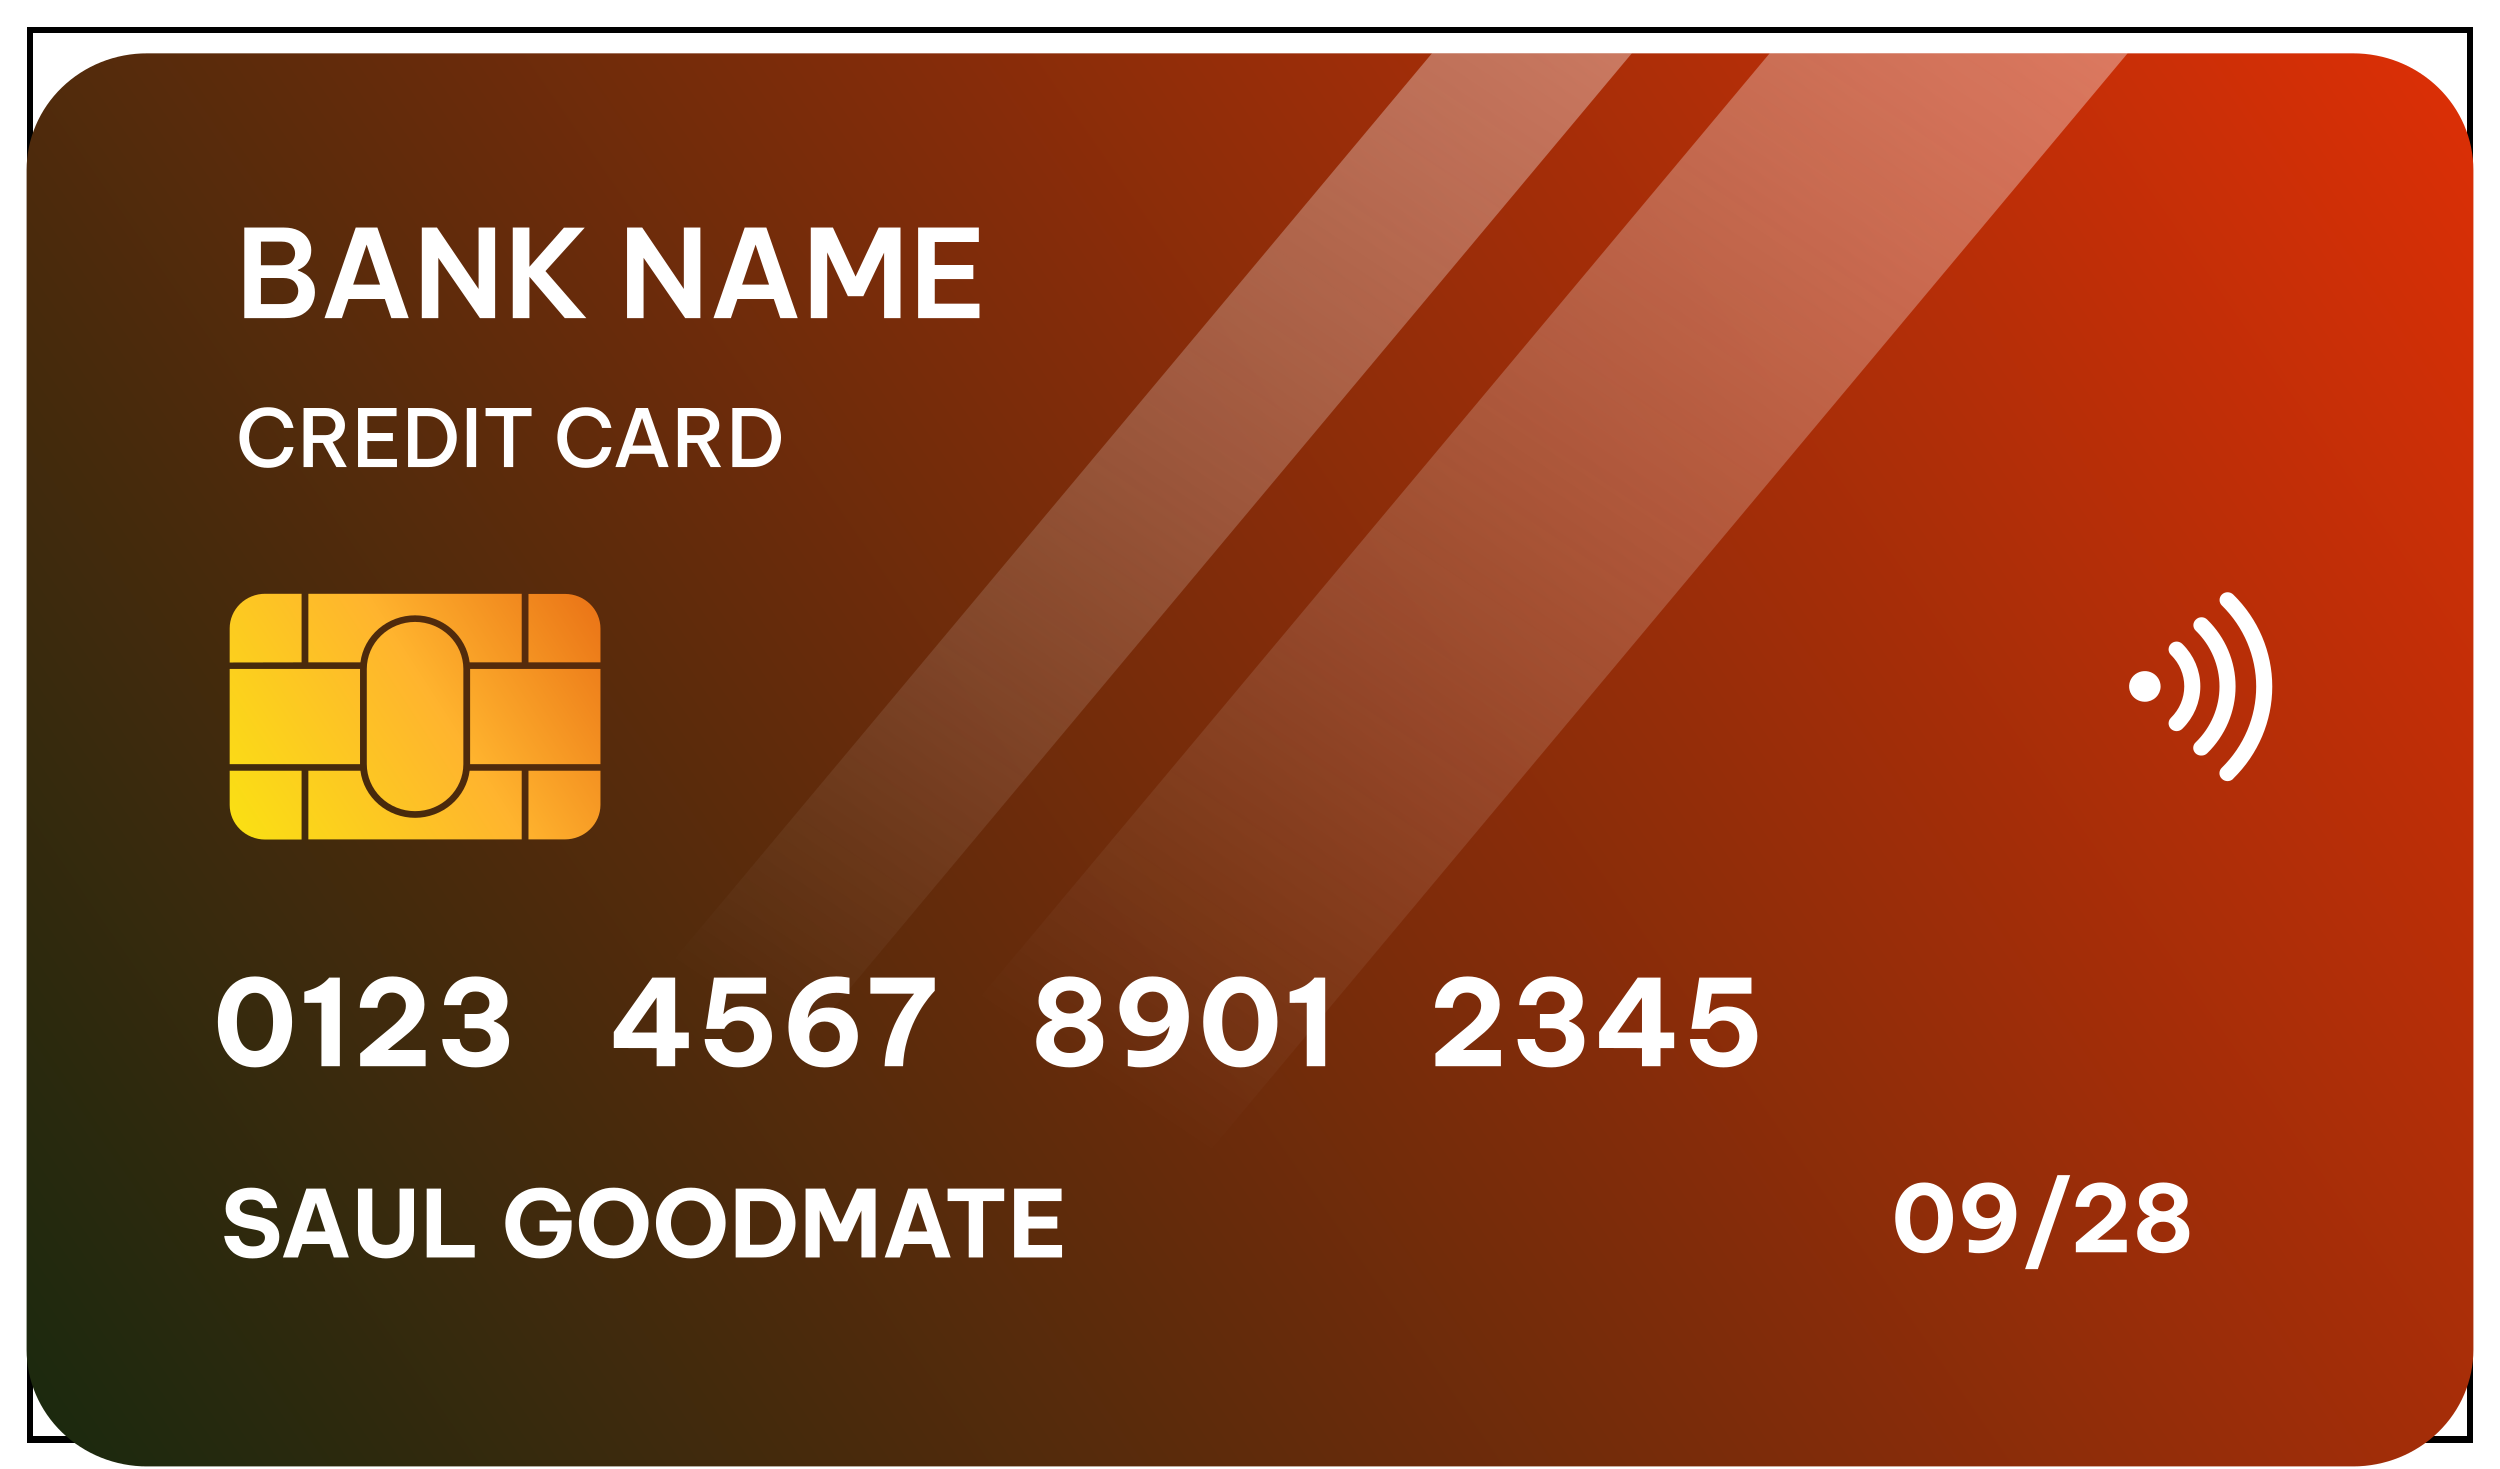 <svg width="376" height="221" viewBox="0 0 376 221" fill="none" xmlns="http://www.w3.org/2000/svg">
<g filter="url(#filter0_d_259_2203)">
<rect x="4" width="368" height="213" fill="white" shape-rendering="crispEdges"/>
<rect x="4.5" y="0.5" width="367" height="212" stroke="black" shape-rendering="crispEdges"/>
<g filter="url(#filter1_d_259_2203)">
<path d="M372 17.578V194.995C371.997 199.652 370.089 204.118 366.694 207.41C363.3 210.701 358.698 212.551 353.9 212.551H22.147C19.767 212.557 17.41 212.107 15.209 211.228C13.008 210.348 11.008 209.056 9.322 207.426C7.637 205.795 6.299 203.858 5.386 201.725C4.472 199.592 4.002 197.305 4 194.995V17.578C4 15.268 4.47 12.98 5.383 10.846C6.295 8.713 7.633 6.775 9.319 5.144C11.005 3.513 13.006 2.221 15.207 1.342C17.409 0.463 19.767 0.015 22.147 0.022H353.9C356.276 0.021 358.63 0.474 360.826 1.355C363.022 2.237 365.017 3.53 366.698 5.16C368.379 6.79 369.712 8.726 370.622 10.857C371.532 12.988 372 15.271 372 17.578Z" fill="url(#paint0_linear_259_2203)"/>
<g style="mix-blend-mode:soft-light" opacity="0.5">
<path d="M320.005 0L141.894 213H88.06L266.17 0H320.005Z" fill="url(#paint1_linear_259_2203)"/>
<path d="M245.441 0L67.319 213H37.269L215.379 0H245.441Z" fill="url(#paint2_linear_259_2203)"/>
</g>
<path d="M36.741 39.846V26.223H42.687C43.558 26.223 44.301 26.376 44.915 26.683C45.528 26.99 45.995 27.401 46.314 27.916C46.645 28.432 46.811 28.997 46.811 29.61C46.811 30.236 46.694 30.752 46.461 31.157C46.24 31.562 45.97 31.881 45.651 32.114C45.344 32.335 45.062 32.488 44.804 32.574V32.703C45.123 32.789 45.479 32.955 45.872 33.2C46.277 33.446 46.627 33.795 46.921 34.25C47.216 34.691 47.363 35.268 47.363 35.98C47.363 36.618 47.21 37.238 46.903 37.84C46.596 38.429 46.111 38.913 45.449 39.294C44.786 39.662 43.908 39.846 42.816 39.846H36.741ZM42.356 28.34H39.244V31.893H42.356C43.068 31.893 43.583 31.715 43.902 31.359C44.221 31.003 44.381 30.586 44.381 30.107C44.381 29.641 44.221 29.23 43.902 28.874C43.583 28.518 43.068 28.34 42.356 28.34ZM42.54 33.808H39.244V37.729H42.54C43.35 37.729 43.939 37.533 44.307 37.14C44.675 36.747 44.859 36.287 44.859 35.759C44.859 35.244 44.675 34.79 44.307 34.397C43.939 34.004 43.35 33.808 42.54 33.808ZM48.806 39.846L53.501 26.223H56.759L61.472 39.846H58.858L57.882 36.974H52.396L51.42 39.846H48.806ZM53.114 34.802H57.164L55.139 28.782L53.114 34.802ZM63.439 39.846V26.223H65.722L71.981 35.465V26.223H74.466V39.846H72.183L65.924 30.77V39.846H63.439ZM77.12 39.846V26.223H79.624V32.132L84.816 26.241H87.945L82.036 32.777L88.185 39.846H84.945L79.624 33.624V39.846H77.12ZM94.308 39.846V26.223H96.591L102.85 35.465V26.223H105.335V39.846H103.053L96.793 30.77V39.846H94.308ZM107.308 39.846L112.003 26.223H115.261L119.974 39.846H117.36L116.384 36.974H110.898L109.922 39.846H107.308ZM111.616 34.802H115.666L113.641 28.782L111.616 34.802ZM121.941 39.846V26.223H125.273L128.679 33.605L132.158 26.223H135.435V39.846H132.968V29.997L129.839 36.551H127.519L124.408 29.96V39.846H121.941ZM138.085 39.846V26.223H147.217V28.395H140.589V31.856H146.388V33.973H140.589V37.674H147.309V39.846H138.085Z" fill="white"/>
<path d="M38.349 152.534C37.461 152.534 36.669 152.354 35.973 151.994C35.289 151.634 34.707 151.142 34.227 150.518C33.747 149.882 33.381 149.15 33.129 148.322C32.889 147.494 32.769 146.618 32.769 145.694C32.769 144.758 32.889 143.876 33.129 143.048C33.381 142.22 33.747 141.494 34.227 140.87C34.707 140.234 35.289 139.742 35.973 139.394C36.669 139.034 37.461 138.854 38.349 138.854C39.237 138.854 40.023 139.034 40.707 139.394C41.403 139.742 41.991 140.234 42.471 140.87C42.951 141.494 43.311 142.22 43.551 143.048C43.803 143.876 43.929 144.758 43.929 145.694C43.929 146.618 43.803 147.494 43.551 148.322C43.311 149.15 42.951 149.882 42.471 150.518C41.991 151.142 41.403 151.634 40.707 151.994C40.023 152.354 39.237 152.534 38.349 152.534ZM38.349 150.068C39.141 150.068 39.789 149.702 40.293 148.97C40.809 148.238 41.067 147.146 41.067 145.694C41.067 144.242 40.809 143.15 40.293 142.418C39.789 141.686 39.141 141.32 38.349 141.32C37.557 141.32 36.903 141.686 36.387 142.418C35.883 143.15 35.631 144.242 35.631 145.694C35.631 147.146 35.883 148.238 36.387 148.97C36.903 149.702 37.557 150.068 38.349 150.068ZM51.114 139.034V152.354H48.342V142.814L45.768 142.832V141.158L46.182 141.032C46.938 140.816 47.55 140.57 48.018 140.294C48.486 140.018 48.936 139.652 49.368 139.196L49.494 139.034H51.114ZM54.168 152.354V150.446L56.472 148.484C57.432 147.68 58.254 146.996 58.938 146.432C59.622 145.868 60.144 145.34 60.504 144.848C60.864 144.356 61.044 143.828 61.044 143.264C61.044 142.832 60.942 142.472 60.738 142.184C60.534 141.884 60.27 141.662 59.946 141.518C59.634 141.362 59.304 141.284 58.956 141.284C58.536 141.284 58.182 141.362 57.894 141.518C57.618 141.674 57.396 141.878 57.228 142.13C57.072 142.37 56.958 142.622 56.886 142.886C56.814 143.15 56.778 143.378 56.778 143.57H54.114C54.114 143.066 54.21 142.544 54.402 142.004C54.594 141.452 54.888 140.942 55.284 140.474C55.68 139.994 56.19 139.604 56.814 139.304C57.438 139.004 58.182 138.854 59.046 138.854C59.922 138.854 60.72 139.028 61.44 139.376C62.16 139.712 62.736 140.198 63.168 140.834C63.612 141.47 63.834 142.22 63.834 143.084C63.834 143.9 63.63 144.644 63.222 145.316C62.826 145.976 62.268 146.624 61.548 147.26C60.828 147.884 60 148.562 59.064 149.294L58.308 149.924H64.014V152.354H54.168ZM71.575 152.534C70.711 152.534 69.979 152.426 69.379 152.21C68.791 151.994 68.311 151.712 67.939 151.364C67.567 151.016 67.273 150.65 67.057 150.266C66.853 149.87 66.709 149.498 66.625 149.15C66.553 148.79 66.517 148.496 66.517 148.268H69.145C69.145 148.52 69.217 148.802 69.361 149.114C69.505 149.414 69.745 149.678 70.081 149.906C70.429 150.134 70.915 150.248 71.539 150.248C72.187 150.248 72.721 150.08 73.141 149.744C73.573 149.408 73.789 148.958 73.789 148.394C73.789 147.89 73.603 147.476 73.231 147.152C72.871 146.816 72.355 146.648 71.683 146.648H69.883V144.506H71.701C72.277 144.506 72.739 144.35 73.087 144.038C73.435 143.714 73.609 143.318 73.609 142.85C73.609 142.358 73.411 141.95 73.015 141.626C72.619 141.29 72.127 141.122 71.539 141.122C70.987 141.122 70.549 141.242 70.225 141.482C69.913 141.722 69.685 142.004 69.541 142.328C69.409 142.652 69.343 142.934 69.343 143.174H66.769C66.769 142.958 66.805 142.67 66.877 142.31C66.961 141.95 67.105 141.572 67.309 141.176C67.513 140.78 67.795 140.408 68.155 140.06C68.515 139.7 68.971 139.412 69.523 139.196C70.087 138.968 70.771 138.854 71.575 138.854C72.379 138.854 73.141 139.004 73.861 139.304C74.593 139.592 75.187 140.018 75.643 140.582C76.099 141.134 76.327 141.806 76.327 142.598C76.327 143.138 76.219 143.606 76.003 144.002C75.787 144.386 75.523 144.704 75.211 144.956C74.899 145.208 74.587 145.388 74.275 145.496V145.604C74.875 145.82 75.403 146.168 75.859 146.648C76.327 147.116 76.561 147.752 76.561 148.556C76.561 149.396 76.327 150.116 75.859 150.716C75.403 151.304 74.797 151.754 74.041 152.066C73.285 152.378 72.463 152.534 71.575 152.534ZM98.757 152.354V149.636L92.313 149.618V147.206L98.109 139.034H101.547V147.296H103.599V149.636H101.547V152.354H98.757ZM95.049 147.296H98.757V142.022L95.049 147.296ZM111.01 152.534C110.11 152.534 109.342 152.39 108.706 152.102C108.07 151.814 107.548 151.448 107.14 151.004C106.744 150.56 106.45 150.098 106.258 149.618C106.078 149.126 105.988 148.676 105.988 148.268H108.562C108.562 148.268 108.58 148.37 108.616 148.574C108.664 148.778 108.766 149.012 108.922 149.276C109.078 149.54 109.318 149.774 109.642 149.978C109.966 150.182 110.404 150.284 110.956 150.284C111.508 150.284 111.964 150.17 112.324 149.942C112.684 149.702 112.954 149.402 113.134 149.042C113.314 148.682 113.404 148.304 113.404 147.908C113.404 147.5 113.314 147.116 113.134 146.756C112.954 146.384 112.684 146.084 112.324 145.856C111.976 145.616 111.538 145.496 111.01 145.496C110.602 145.496 110.266 145.562 110.002 145.694C109.738 145.814 109.528 145.958 109.372 146.126C109.216 146.282 109.102 146.426 109.03 146.558C108.97 146.678 108.94 146.738 108.94 146.738H106.204L107.374 139.034H115.222V141.446H109.264L108.796 144.488H108.868C108.928 144.428 109.048 144.308 109.228 144.128C109.42 143.948 109.708 143.78 110.092 143.624C110.476 143.456 110.986 143.372 111.622 143.372C112.582 143.372 113.398 143.588 114.07 144.02C114.742 144.452 115.246 145.01 115.582 145.694C115.93 146.366 116.104 147.08 116.104 147.836C116.104 148.424 115.996 148.994 115.78 149.546C115.576 150.098 115.264 150.602 114.844 151.058C114.424 151.502 113.896 151.862 113.26 152.138C112.624 152.402 111.874 152.534 111.01 152.534ZM124.018 152.534C123.094 152.534 122.29 152.372 121.606 152.048C120.922 151.712 120.352 151.262 119.896 150.698C119.452 150.122 119.122 149.474 118.906 148.754C118.69 148.022 118.582 147.26 118.582 146.468C118.582 145.592 118.714 144.71 118.978 143.822C119.254 142.922 119.68 142.1 120.256 141.356C120.844 140.6 121.594 139.994 122.506 139.538C123.418 139.082 124.522 138.854 125.818 138.854C126.346 138.854 126.802 138.89 127.186 138.962C127.57 139.022 127.762 139.052 127.762 139.052V141.518C127.762 141.518 127.66 141.506 127.456 141.482C127.264 141.446 127.018 141.41 126.718 141.374C126.418 141.338 126.118 141.32 125.818 141.32C124.894 141.32 124.12 141.506 123.496 141.878C122.872 142.25 122.392 142.724 122.056 143.3C121.732 143.876 121.54 144.482 121.48 145.118C121.6 144.914 121.786 144.692 122.038 144.452C122.29 144.2 122.626 143.984 123.046 143.804C123.478 143.624 124.018 143.534 124.666 143.534C125.626 143.534 126.43 143.744 127.078 144.164C127.726 144.572 128.212 145.106 128.536 145.766C128.86 146.426 129.022 147.116 129.022 147.836C129.022 148.412 128.914 148.982 128.698 149.546C128.494 150.098 128.182 150.602 127.762 151.058C127.354 151.502 126.838 151.862 126.214 152.138C125.59 152.402 124.858 152.534 124.018 152.534ZM124.018 150.248C124.69 150.248 125.242 150.032 125.674 149.6C126.106 149.168 126.322 148.616 126.322 147.944C126.322 147.26 126.106 146.708 125.674 146.288C125.242 145.856 124.69 145.64 124.018 145.64C123.358 145.64 122.806 145.856 122.362 146.288C121.93 146.708 121.714 147.26 121.714 147.944C121.714 148.616 121.93 149.168 122.362 149.6C122.806 150.032 123.358 150.248 124.018 150.248ZM133.044 152.354C133.104 150.974 133.308 149.702 133.656 148.538C134.004 147.362 134.418 146.312 134.898 145.388C135.378 144.452 135.852 143.654 136.32 142.994C136.788 142.322 137.178 141.806 137.49 141.446H130.902V139.034H140.586V141.014C140.586 141.014 140.43 141.188 140.118 141.536C139.818 141.872 139.44 142.364 138.984 143.012C138.528 143.66 138.066 144.452 137.598 145.388C137.142 146.312 136.746 147.362 136.41 148.538C136.074 149.702 135.876 150.974 135.816 152.354H133.044ZM160.891 152.534C159.979 152.534 159.139 152.384 158.371 152.084C157.615 151.772 157.003 151.334 156.535 150.77C156.079 150.194 155.851 149.504 155.851 148.7C155.851 148.076 155.971 147.554 156.211 147.134C156.451 146.714 156.727 146.384 157.039 146.144C157.351 145.892 157.627 145.718 157.867 145.622C158.119 145.514 158.245 145.46 158.245 145.46V145.352C158.245 145.352 158.137 145.304 157.921 145.208C157.717 145.112 157.477 144.956 157.201 144.74C156.937 144.524 156.703 144.236 156.499 143.876C156.295 143.504 156.193 143.054 156.193 142.526C156.193 141.782 156.397 141.14 156.805 140.6C157.225 140.048 157.789 139.622 158.497 139.322C159.217 139.01 160.015 138.854 160.891 138.854C161.779 138.854 162.577 139.01 163.285 139.322C164.005 139.622 164.569 140.048 164.977 140.6C165.397 141.14 165.607 141.776 165.607 142.508C165.607 143.048 165.499 143.504 165.283 143.876C165.079 144.236 164.839 144.524 164.563 144.74C164.299 144.956 164.059 145.112 163.843 145.208C163.639 145.304 163.537 145.352 163.537 145.352V145.46C163.549 145.46 163.675 145.514 163.915 145.622C164.155 145.718 164.431 145.892 164.743 146.144C165.055 146.384 165.331 146.714 165.571 147.134C165.811 147.554 165.931 148.076 165.931 148.7C165.931 149.504 165.703 150.194 165.247 150.77C164.791 151.334 164.179 151.772 163.411 152.084C162.655 152.384 161.815 152.534 160.891 152.534ZM160.891 144.434C161.491 144.434 161.989 144.272 162.385 143.948C162.793 143.612 162.997 143.198 162.997 142.706C162.997 142.202 162.799 141.788 162.403 141.464C162.007 141.14 161.503 140.978 160.891 140.978C160.291 140.978 159.793 141.14 159.397 141.464C159.001 141.788 158.803 142.202 158.803 142.706C158.803 143.21 159.001 143.624 159.397 143.948C159.793 144.272 160.291 144.434 160.891 144.434ZM160.891 150.374C161.419 150.374 161.857 150.278 162.205 150.086C162.565 149.882 162.829 149.63 162.997 149.33C163.177 149.03 163.267 148.712 163.267 148.376C163.267 148.064 163.177 147.764 162.997 147.476C162.829 147.176 162.565 146.93 162.205 146.738C161.857 146.546 161.419 146.45 160.891 146.45C160.363 146.45 159.925 146.546 159.577 146.738C159.229 146.93 158.965 147.176 158.785 147.476C158.605 147.764 158.515 148.064 158.515 148.376C158.515 148.712 158.605 149.03 158.785 149.33C158.965 149.63 159.229 149.882 159.577 150.086C159.937 150.278 160.375 150.374 160.891 150.374ZM173.365 138.854C174.289 138.854 175.093 139.022 175.777 139.358C176.461 139.682 177.025 140.132 177.469 140.708C177.913 141.272 178.243 141.92 178.459 142.652C178.687 143.372 178.801 144.128 178.801 144.92C178.801 145.796 178.663 146.684 178.387 147.584C178.111 148.472 177.685 149.294 177.109 150.05C176.533 150.794 175.783 151.394 174.859 151.85C173.947 152.306 172.849 152.534 171.565 152.534C171.037 152.534 170.581 152.498 170.197 152.426C169.813 152.366 169.621 152.336 169.621 152.336V149.87C169.621 149.87 169.717 149.888 169.909 149.924C170.113 149.948 170.365 149.978 170.665 150.014C170.965 150.05 171.265 150.068 171.565 150.068C172.489 150.068 173.263 149.882 173.887 149.51C174.511 149.138 174.985 148.664 175.309 148.088C175.645 147.512 175.843 146.906 175.903 146.27C175.783 146.474 175.597 146.702 175.345 146.954C175.093 147.194 174.751 147.404 174.319 147.584C173.899 147.764 173.359 147.854 172.699 147.854C171.751 147.854 170.953 147.65 170.305 147.242C169.657 146.822 169.171 146.282 168.847 145.622C168.523 144.962 168.361 144.272 168.361 143.552C168.361 142.976 168.463 142.412 168.667 141.86C168.883 141.296 169.195 140.792 169.603 140.348C170.023 139.892 170.545 139.532 171.169 139.268C171.793 138.992 172.525 138.854 173.365 138.854ZM173.365 141.14C172.693 141.14 172.141 141.356 171.709 141.788C171.277 142.22 171.061 142.772 171.061 143.444C171.061 144.128 171.277 144.686 171.709 145.118C172.141 145.538 172.693 145.748 173.365 145.748C174.025 145.748 174.571 145.538 175.003 145.118C175.435 144.686 175.651 144.128 175.651 143.444C175.651 142.772 175.435 142.22 175.003 141.788C174.571 141.356 174.025 141.14 173.365 141.14ZM186.544 152.534C185.656 152.534 184.864 152.354 184.168 151.994C183.484 151.634 182.902 151.142 182.422 150.518C181.942 149.882 181.576 149.15 181.324 148.322C181.084 147.494 180.964 146.618 180.964 145.694C180.964 144.758 181.084 143.876 181.324 143.048C181.576 142.22 181.942 141.494 182.422 140.87C182.902 140.234 183.484 139.742 184.168 139.394C184.864 139.034 185.656 138.854 186.544 138.854C187.432 138.854 188.218 139.034 188.902 139.394C189.598 139.742 190.186 140.234 190.666 140.87C191.146 141.494 191.506 142.22 191.746 143.048C191.998 143.876 192.124 144.758 192.124 145.694C192.124 146.618 191.998 147.494 191.746 148.322C191.506 149.15 191.146 149.882 190.666 150.518C190.186 151.142 189.598 151.634 188.902 151.994C188.218 152.354 187.432 152.534 186.544 152.534ZM186.544 150.068C187.336 150.068 187.984 149.702 188.488 148.97C189.004 148.238 189.262 147.146 189.262 145.694C189.262 144.242 189.004 143.15 188.488 142.418C187.984 141.686 187.336 141.32 186.544 141.32C185.752 141.32 185.098 141.686 184.582 142.418C184.078 143.15 183.826 144.242 183.826 145.694C183.826 147.146 184.078 148.238 184.582 148.97C185.098 149.702 185.752 150.068 186.544 150.068ZM199.31 139.034V152.354H196.538V142.814L193.964 142.832V141.158L194.378 141.032C195.134 140.816 195.746 140.57 196.214 140.294C196.682 140.018 197.132 139.652 197.564 139.196L197.69 139.034H199.31ZM215.889 152.354V150.446L218.193 148.484C219.153 147.68 219.975 146.996 220.659 146.432C221.343 145.868 221.865 145.34 222.225 144.848C222.585 144.356 222.765 143.828 222.765 143.264C222.765 142.832 222.663 142.472 222.459 142.184C222.255 141.884 221.991 141.662 221.667 141.518C221.355 141.362 221.025 141.284 220.677 141.284C220.257 141.284 219.903 141.362 219.615 141.518C219.339 141.674 219.117 141.878 218.949 142.13C218.793 142.37 218.679 142.622 218.607 142.886C218.535 143.15 218.499 143.378 218.499 143.57H215.835C215.835 143.066 215.931 142.544 216.123 142.004C216.315 141.452 216.609 140.942 217.005 140.474C217.401 139.994 217.911 139.604 218.535 139.304C219.159 139.004 219.903 138.854 220.767 138.854C221.643 138.854 222.441 139.028 223.161 139.376C223.881 139.712 224.457 140.198 224.889 140.834C225.333 141.47 225.555 142.22 225.555 143.084C225.555 143.9 225.351 144.644 224.943 145.316C224.547 145.976 223.989 146.624 223.269 147.26C222.549 147.884 221.721 148.562 220.785 149.294L220.029 149.924H225.735V152.354H215.889ZM233.296 152.534C232.432 152.534 231.7 152.426 231.1 152.21C230.512 151.994 230.032 151.712 229.66 151.364C229.288 151.016 228.994 150.65 228.778 150.266C228.574 149.87 228.43 149.498 228.346 149.15C228.274 148.79 228.238 148.496 228.238 148.268H230.866C230.866 148.52 230.938 148.802 231.082 149.114C231.226 149.414 231.466 149.678 231.802 149.906C232.15 150.134 232.636 150.248 233.26 150.248C233.908 150.248 234.442 150.08 234.862 149.744C235.294 149.408 235.51 148.958 235.51 148.394C235.51 147.89 235.324 147.476 234.952 147.152C234.592 146.816 234.076 146.648 233.404 146.648H231.604V144.506H233.422C233.998 144.506 234.46 144.35 234.808 144.038C235.156 143.714 235.33 143.318 235.33 142.85C235.33 142.358 235.132 141.95 234.736 141.626C234.34 141.29 233.848 141.122 233.26 141.122C232.708 141.122 232.27 141.242 231.946 141.482C231.634 141.722 231.406 142.004 231.262 142.328C231.13 142.652 231.064 142.934 231.064 143.174H228.49C228.49 142.958 228.526 142.67 228.598 142.31C228.682 141.95 228.826 141.572 229.03 141.176C229.234 140.78 229.516 140.408 229.876 140.06C230.236 139.7 230.692 139.412 231.244 139.196C231.808 138.968 232.492 138.854 233.296 138.854C234.1 138.854 234.862 139.004 235.582 139.304C236.314 139.592 236.908 140.018 237.364 140.582C237.82 141.134 238.048 141.806 238.048 142.598C238.048 143.138 237.94 143.606 237.724 144.002C237.508 144.386 237.244 144.704 236.932 144.956C236.62 145.208 236.308 145.388 235.996 145.496V145.604C236.596 145.82 237.124 146.168 237.58 146.648C238.048 147.116 238.282 147.752 238.282 148.556C238.282 149.396 238.048 150.116 237.58 150.716C237.124 151.304 236.518 151.754 235.762 152.066C235.006 152.378 234.184 152.534 233.296 152.534ZM246.953 152.354V149.636L240.509 149.618V147.206L246.305 139.034H249.743V147.296H251.795V149.636H249.743V152.354H246.953ZM243.245 147.296H246.953V142.022L243.245 147.296ZM259.206 152.534C258.306 152.534 257.538 152.39 256.902 152.102C256.266 151.814 255.744 151.448 255.336 151.004C254.94 150.56 254.646 150.098 254.454 149.618C254.274 149.126 254.184 148.676 254.184 148.268H256.758C256.758 148.268 256.776 148.37 256.812 148.574C256.86 148.778 256.962 149.012 257.118 149.276C257.274 149.54 257.514 149.774 257.838 149.978C258.162 150.182 258.6 150.284 259.152 150.284C259.704 150.284 260.16 150.17 260.52 149.942C260.88 149.702 261.15 149.402 261.33 149.042C261.51 148.682 261.6 148.304 261.6 147.908C261.6 147.5 261.51 147.116 261.33 146.756C261.15 146.384 260.88 146.084 260.52 145.856C260.172 145.616 259.734 145.496 259.206 145.496C258.798 145.496 258.462 145.562 258.198 145.694C257.934 145.814 257.724 145.958 257.568 146.126C257.412 146.282 257.298 146.426 257.226 146.558C257.166 146.678 257.136 146.738 257.136 146.738H254.4L255.57 139.034H263.418V141.446H257.46L256.992 144.488H257.064C257.124 144.428 257.244 144.308 257.424 144.128C257.616 143.948 257.904 143.78 258.288 143.624C258.672 143.456 259.182 143.372 259.818 143.372C260.778 143.372 261.594 143.588 262.266 144.02C262.938 144.452 263.442 145.01 263.778 145.694C264.126 146.366 264.3 147.08 264.3 147.836C264.3 148.424 264.192 148.994 263.976 149.546C263.772 150.098 263.46 150.602 263.04 151.058C262.62 151.502 262.092 151.862 261.456 152.138C260.82 152.402 260.07 152.534 259.206 152.534Z" fill="white"/>
<path d="M37.987 181.263C37.315 181.263 36.741 181.184 36.265 181.025C35.798 180.857 35.406 180.647 35.089 180.395C34.781 180.134 34.534 179.863 34.347 179.583C34.16 179.294 34.02 179.023 33.927 178.771C33.843 178.51 33.787 178.3 33.759 178.141C33.74 177.973 33.731 177.889 33.731 177.889H35.915C35.915 177.889 35.934 177.968 35.971 178.127C36.018 178.286 36.111 178.472 36.251 178.687C36.391 178.892 36.606 179.074 36.895 179.233C37.184 179.382 37.576 179.457 38.071 179.457C38.678 179.457 39.126 179.331 39.415 179.079C39.704 178.818 39.849 178.51 39.849 178.155C39.849 177.838 39.737 177.586 39.513 177.399C39.298 177.212 38.962 177.072 38.505 176.979L37.119 176.713C36.559 176.61 36.036 176.447 35.551 176.223C35.075 175.999 34.688 175.691 34.389 175.299C34.09 174.898 33.941 174.384 33.941 173.759C33.941 173.124 34.1 172.574 34.417 172.107C34.734 171.631 35.178 171.267 35.747 171.015C36.326 170.754 37.002 170.623 37.777 170.623C38.505 170.623 39.107 170.73 39.583 170.945C40.068 171.15 40.451 171.407 40.731 171.715C41.02 172.014 41.23 172.317 41.361 172.625C41.501 172.933 41.59 173.19 41.627 173.395C41.674 173.6 41.697 173.703 41.697 173.703H39.569C39.569 173.703 39.55 173.638 39.513 173.507C39.485 173.376 39.41 173.227 39.289 173.059C39.168 172.891 38.981 172.742 38.729 172.611C38.486 172.48 38.15 172.415 37.721 172.415C37.133 172.415 36.708 172.546 36.447 172.807C36.186 173.059 36.055 173.334 36.055 173.633C36.055 173.941 36.186 174.179 36.447 174.347C36.708 174.515 37.049 174.641 37.469 174.725L38.939 175.019C39.499 175.122 40.012 175.294 40.479 175.537C40.946 175.78 41.314 176.106 41.585 176.517C41.865 176.918 42.005 177.418 42.005 178.015C42.005 178.631 41.851 179.186 41.543 179.681C41.235 180.166 40.782 180.554 40.185 180.843C39.588 181.123 38.855 181.263 37.987 181.263ZM42.546 181.123L46.074 170.763H48.944L52.472 181.123H50.204L49.546 179.093H45.486L44.814 181.123H42.546ZM46.088 177.217H48.944L47.516 172.891L46.088 177.217ZM58.052 181.263C57.296 181.263 56.596 181.118 55.952 180.829C55.317 180.54 54.804 180.092 54.412 179.485C54.029 178.878 53.838 178.09 53.838 177.119V170.763H55.994V177.119C55.994 177.716 56.162 178.22 56.498 178.631C56.834 179.032 57.352 179.233 58.052 179.233C58.752 179.233 59.265 179.032 59.592 178.631C59.928 178.22 60.096 177.716 60.096 177.119V170.763H62.266V177.119C62.266 178.09 62.07 178.878 61.678 179.485C61.295 180.092 60.782 180.54 60.138 180.829C59.494 181.118 58.798 181.263 58.052 181.263ZM64.174 181.123V170.763H66.33V179.247H71.398V181.123H64.174ZM81.212 181.263C80.344 181.263 79.584 181.114 78.93 180.815C78.277 180.516 77.731 180.115 77.292 179.611C76.863 179.098 76.541 178.528 76.326 177.903C76.112 177.268 76.004 176.62 76.004 175.957C76.004 175.294 76.112 174.646 76.326 174.011C76.55 173.376 76.877 172.807 77.306 172.303C77.745 171.79 78.296 171.384 78.958 171.085C79.621 170.777 80.396 170.623 81.282 170.623C81.973 170.623 82.566 170.712 83.06 170.889C83.564 171.057 83.984 171.281 84.32 171.561C84.656 171.832 84.922 172.121 85.118 172.429C85.324 172.737 85.478 173.031 85.58 173.311C85.692 173.582 85.762 173.806 85.79 173.983C85.828 174.151 85.846 174.235 85.846 174.235H83.704C83.704 174.235 83.676 174.151 83.62 173.983C83.564 173.815 83.452 173.619 83.284 173.395C83.116 173.162 82.869 172.961 82.542 172.793C82.225 172.616 81.805 172.527 81.282 172.527C80.601 172.527 80.032 172.695 79.574 173.031C79.126 173.358 78.786 173.782 78.552 174.305C78.328 174.818 78.216 175.355 78.216 175.915C78.216 176.494 78.333 177.049 78.566 177.581C78.8 178.104 79.14 178.533 79.588 178.869C80.046 179.196 80.615 179.359 81.296 179.359C82.043 179.359 82.631 179.168 83.06 178.785C83.499 178.402 83.76 177.884 83.844 177.231H81.156V175.537H85.972V176.335C85.972 177.418 85.762 178.328 85.342 179.065C84.932 179.793 84.367 180.344 83.648 180.717C82.939 181.081 82.127 181.263 81.212 181.263ZM92.301 181.263C91.442 181.263 90.686 181.114 90.033 180.815C89.379 180.507 88.829 180.101 88.381 179.597C87.942 179.084 87.611 178.51 87.387 177.875C87.172 177.24 87.065 176.592 87.065 175.929C87.065 175.266 87.172 174.622 87.387 173.997C87.611 173.362 87.942 172.793 88.381 172.289C88.829 171.785 89.379 171.384 90.033 171.085C90.686 170.777 91.442 170.623 92.301 170.623C93.169 170.623 93.93 170.777 94.583 171.085C95.236 171.384 95.782 171.785 96.221 172.289C96.66 172.793 96.986 173.362 97.201 173.997C97.425 174.622 97.537 175.266 97.537 175.929C97.537 176.592 97.425 177.24 97.201 177.875C96.986 178.51 96.66 179.084 96.221 179.597C95.782 180.101 95.236 180.507 94.583 180.815C93.93 181.114 93.169 181.263 92.301 181.263ZM92.301 179.317C92.954 179.317 93.505 179.154 93.953 178.827C94.401 178.5 94.737 178.08 94.961 177.567C95.185 177.044 95.297 176.498 95.297 175.929C95.297 175.36 95.185 174.818 94.961 174.305C94.737 173.792 94.401 173.372 93.953 173.045C93.505 172.718 92.954 172.555 92.301 172.555C91.647 172.555 91.097 172.718 90.649 173.045C90.21 173.372 89.879 173.792 89.655 174.305C89.431 174.818 89.319 175.36 89.319 175.929C89.319 176.498 89.431 177.044 89.655 177.567C89.879 178.08 90.21 178.5 90.649 178.827C91.097 179.154 91.647 179.317 92.301 179.317ZM103.895 181.263C103.036 181.263 102.28 181.114 101.627 180.815C100.973 180.507 100.423 180.101 99.975 179.597C99.536 179.084 99.205 178.51 98.981 177.875C98.766 177.24 98.659 176.592 98.659 175.929C98.659 175.266 98.766 174.622 98.981 173.997C99.205 173.362 99.536 172.793 99.975 172.289C100.423 171.785 100.973 171.384 101.627 171.085C102.28 170.777 103.036 170.623 103.895 170.623C104.763 170.623 105.523 170.777 106.177 171.085C106.83 171.384 107.376 171.785 107.815 172.289C108.253 172.793 108.58 173.362 108.795 173.997C109.019 174.622 109.131 175.266 109.131 175.929C109.131 176.592 109.019 177.24 108.795 177.875C108.58 178.51 108.253 179.084 107.815 179.597C107.376 180.101 106.83 180.507 106.177 180.815C105.523 181.114 104.763 181.263 103.895 181.263ZM103.895 179.317C104.548 179.317 105.099 179.154 105.547 178.827C105.995 178.5 106.331 178.08 106.555 177.567C106.779 177.044 106.891 176.498 106.891 175.929C106.891 175.36 106.779 174.818 106.555 174.305C106.331 173.792 105.995 173.372 105.547 173.045C105.099 172.718 104.548 172.555 103.895 172.555C103.241 172.555 102.691 172.718 102.243 173.045C101.804 173.372 101.473 173.792 101.249 174.305C101.025 174.818 100.913 175.36 100.913 175.929C100.913 176.498 101.025 177.044 101.249 177.567C101.473 178.08 101.804 178.5 102.243 178.827C102.691 179.154 103.241 179.317 103.895 179.317ZM110.644 181.123V170.763H114.564C115.404 170.763 116.142 170.912 116.776 171.211C117.42 171.5 117.952 171.892 118.372 172.387C118.792 172.882 119.11 173.437 119.324 174.053C119.539 174.669 119.646 175.299 119.646 175.943C119.646 176.587 119.539 177.217 119.324 177.833C119.11 178.449 118.792 179.004 118.372 179.499C117.952 179.994 117.42 180.39 116.776 180.689C116.142 180.978 115.404 181.123 114.564 181.123H110.644ZM114.466 172.653H112.8V179.205H114.466C115.148 179.205 115.708 179.046 116.146 178.729C116.594 178.412 116.926 178.001 117.14 177.497C117.364 176.993 117.476 176.47 117.476 175.929C117.476 175.388 117.364 174.87 117.14 174.375C116.926 173.871 116.594 173.46 116.146 173.143C115.708 172.816 115.148 172.653 114.466 172.653ZM121.158 181.123V170.763H124.07L126.436 176.097L128.872 170.763H131.686V181.123H129.558V174.067L127.43 178.701H125.428L123.286 174.039V181.123H121.158ZM133.054 181.123L136.582 170.763H139.452L142.98 181.123H140.712L140.054 179.093H135.994L135.322 181.123H133.054ZM136.596 177.217H139.452L138.024 172.891L136.596 177.217ZM145.696 181.123V172.639H142.518V170.763H151.03V172.639H147.852V181.123H145.696ZM152.521 181.123V170.763H159.661V172.639H154.677V174.963H159.017V176.769H154.677V179.247H159.731V181.123H152.521Z" fill="white"/>
<path d="M289.388 180.484C288.698 180.484 288.082 180.344 287.54 180.064C287.008 179.784 286.556 179.402 286.182 178.916C285.809 178.422 285.524 177.852 285.328 177.208C285.142 176.564 285.048 175.883 285.048 175.164C285.048 174.436 285.142 173.75 285.328 173.106C285.524 172.462 285.809 171.898 286.182 171.412C286.556 170.918 287.008 170.535 287.54 170.264C288.082 169.984 288.698 169.844 289.388 169.844C290.079 169.844 290.69 169.984 291.222 170.264C291.764 170.535 292.221 170.918 292.594 171.412C292.968 171.898 293.248 172.462 293.434 173.106C293.63 173.75 293.728 174.436 293.728 175.164C293.728 175.883 293.63 176.564 293.434 177.208C293.248 177.852 292.968 178.422 292.594 178.916C292.221 179.402 291.764 179.784 291.222 180.064C290.69 180.344 290.079 180.484 289.388 180.484ZM289.388 178.566C290.004 178.566 290.508 178.282 290.9 177.712C291.302 177.143 291.502 176.294 291.502 175.164C291.502 174.035 291.302 173.186 290.9 172.616C290.508 172.047 290.004 171.762 289.388 171.762C288.772 171.762 288.264 172.047 287.862 172.616C287.47 173.186 287.274 174.035 287.274 175.164C287.274 176.294 287.47 177.143 287.862 177.712C288.264 178.282 288.772 178.566 289.388 178.566ZM299.023 169.844C299.742 169.844 300.367 169.975 300.899 170.236C301.431 170.488 301.87 170.838 302.215 171.286C302.56 171.725 302.817 172.229 302.985 172.798C303.162 173.358 303.251 173.946 303.251 174.562C303.251 175.244 303.144 175.934 302.929 176.634C302.714 177.325 302.383 177.964 301.935 178.552C301.487 179.131 300.904 179.598 300.185 179.952C299.476 180.307 298.622 180.484 297.623 180.484C297.212 180.484 296.858 180.456 296.559 180.4C296.26 180.354 296.111 180.33 296.111 180.33V178.412C296.111 178.412 296.186 178.426 296.335 178.454C296.494 178.473 296.69 178.496 296.923 178.524C297.156 178.552 297.39 178.566 297.623 178.566C298.342 178.566 298.944 178.422 299.429 178.132C299.914 177.843 300.283 177.474 300.535 177.026C300.796 176.578 300.95 176.107 300.997 175.612C300.904 175.771 300.759 175.948 300.563 176.144C300.367 176.331 300.101 176.494 299.765 176.634C299.438 176.774 299.018 176.844 298.505 176.844C297.768 176.844 297.147 176.686 296.643 176.368C296.139 176.042 295.761 175.622 295.509 175.108C295.257 174.595 295.131 174.058 295.131 173.498C295.131 173.05 295.21 172.612 295.369 172.182C295.537 171.744 295.78 171.352 296.097 171.006C296.424 170.652 296.83 170.372 297.315 170.166C297.8 169.952 298.37 169.844 299.023 169.844ZM299.023 171.622C298.5 171.622 298.071 171.79 297.735 172.126C297.399 172.462 297.231 172.892 297.231 173.414C297.231 173.946 297.399 174.38 297.735 174.716C298.071 175.043 298.5 175.206 299.023 175.206C299.536 175.206 299.961 175.043 300.297 174.716C300.633 174.38 300.801 173.946 300.801 173.414C300.801 172.892 300.633 172.462 300.297 172.126C299.961 171.79 299.536 171.622 299.023 171.622ZM304.57 182.878L309.442 168.738H311.36L306.488 182.878H304.57ZM312.207 180.344V178.86L313.999 177.334C314.745 176.709 315.385 176.177 315.917 175.738C316.449 175.3 316.855 174.889 317.135 174.506C317.415 174.124 317.555 173.713 317.555 173.274C317.555 172.938 317.475 172.658 317.317 172.434C317.158 172.201 316.953 172.028 316.701 171.916C316.458 171.795 316.201 171.734 315.931 171.734C315.604 171.734 315.329 171.795 315.105 171.916C314.89 172.038 314.717 172.196 314.587 172.392C314.465 172.579 314.377 172.775 314.321 172.98C314.265 173.186 314.237 173.363 314.237 173.512H312.165C312.165 173.12 312.239 172.714 312.389 172.294C312.538 171.865 312.767 171.468 313.075 171.104C313.383 170.731 313.779 170.428 314.265 170.194C314.75 169.961 315.329 169.844 316.001 169.844C316.682 169.844 317.303 169.98 317.863 170.25C318.423 170.512 318.871 170.89 319.207 171.384C319.552 171.879 319.725 172.462 319.725 173.134C319.725 173.769 319.566 174.348 319.249 174.87C318.941 175.384 318.507 175.888 317.947 176.382C317.387 176.868 316.743 177.395 316.015 177.964L315.427 178.454H319.865V180.344H312.207ZM325.353 180.484C324.644 180.484 323.991 180.368 323.393 180.134C322.805 179.892 322.329 179.551 321.965 179.112C321.611 178.664 321.433 178.128 321.433 177.502C321.433 177.017 321.527 176.611 321.713 176.284C321.9 175.958 322.115 175.701 322.357 175.514C322.6 175.318 322.815 175.183 323.001 175.108C323.197 175.024 323.295 174.982 323.295 174.982V174.898C323.295 174.898 323.211 174.861 323.043 174.786C322.885 174.712 322.698 174.59 322.483 174.422C322.278 174.254 322.096 174.03 321.937 173.75C321.779 173.461 321.699 173.111 321.699 172.7C321.699 172.122 321.858 171.622 322.175 171.202C322.502 170.773 322.941 170.442 323.491 170.208C324.051 169.966 324.672 169.844 325.353 169.844C326.044 169.844 326.665 169.966 327.215 170.208C327.775 170.442 328.214 170.773 328.531 171.202C328.858 171.622 329.021 172.117 329.021 172.686C329.021 173.106 328.937 173.461 328.769 173.75C328.611 174.03 328.424 174.254 328.209 174.422C328.004 174.59 327.817 174.712 327.649 174.786C327.491 174.861 327.411 174.898 327.411 174.898V174.982C327.421 174.982 327.519 175.024 327.705 175.108C327.892 175.183 328.107 175.318 328.349 175.514C328.592 175.701 328.807 175.958 328.993 176.284C329.18 176.611 329.273 177.017 329.273 177.502C329.273 178.128 329.096 178.664 328.741 179.112C328.387 179.551 327.911 179.892 327.313 180.134C326.725 180.368 326.072 180.484 325.353 180.484ZM325.353 174.184C325.82 174.184 326.207 174.058 326.515 173.806C326.833 173.545 326.991 173.223 326.991 172.84C326.991 172.448 326.837 172.126 326.529 171.874C326.221 171.622 325.829 171.496 325.353 171.496C324.887 171.496 324.499 171.622 324.191 171.874C323.883 172.126 323.729 172.448 323.729 172.84C323.729 173.232 323.883 173.554 324.191 173.806C324.499 174.058 324.887 174.184 325.353 174.184ZM325.353 178.804C325.764 178.804 326.105 178.73 326.375 178.58C326.655 178.422 326.861 178.226 326.991 177.992C327.131 177.759 327.201 177.512 327.201 177.25C327.201 177.008 327.131 176.774 326.991 176.55C326.861 176.317 326.655 176.126 326.375 175.976C326.105 175.827 325.764 175.752 325.353 175.752C324.943 175.752 324.602 175.827 324.331 175.976C324.061 176.126 323.855 176.317 323.715 176.55C323.575 176.774 323.505 177.008 323.505 177.25C323.505 177.512 323.575 177.759 323.715 177.992C323.855 178.226 324.061 178.422 324.331 178.58C324.611 178.73 324.952 178.804 325.353 178.804Z" fill="white"/>
<path d="M335.876 109.107C339.637 105.431 341.749 100.453 341.749 95.263C341.749 90.073 339.637 85.094 335.876 81.418C335.765 81.309 335.633 81.222 335.487 81.163C335.341 81.104 335.185 81.073 335.027 81.072C334.87 81.072 334.713 81.102 334.567 81.16C334.421 81.218 334.288 81.304 334.176 81.412C334.064 81.521 333.975 81.649 333.914 81.791C333.854 81.933 333.822 82.085 333.821 82.239C333.821 82.393 333.851 82.545 333.911 82.687C333.971 82.829 334.059 82.959 334.17 83.068C337.476 86.31 339.331 90.694 339.331 95.263C339.331 99.832 337.476 104.216 334.17 107.458C334.054 107.565 333.961 107.695 333.898 107.839C333.834 107.983 333.802 108.137 333.802 108.294C333.802 108.45 333.834 108.605 333.898 108.749C333.961 108.893 334.054 109.023 334.17 109.13C334.281 109.242 334.413 109.331 334.56 109.392C334.706 109.452 334.864 109.483 335.023 109.483C335.182 109.483 335.34 109.452 335.487 109.392C335.633 109.331 335.766 109.242 335.876 109.13V109.107Z" fill="white"/>
<path d="M331.968 85.191C331.858 85.077 331.724 84.987 331.577 84.925C331.429 84.864 331.27 84.832 331.109 84.832C330.949 84.832 330.79 84.864 330.642 84.925C330.495 84.987 330.361 85.077 330.251 85.191C330.134 85.299 330.041 85.428 329.978 85.572C329.915 85.716 329.882 85.871 329.882 86.027C329.882 86.184 329.915 86.339 329.978 86.482C330.041 86.626 330.134 86.756 330.251 86.864C332.531 89.088 333.812 92.103 333.812 95.246C333.812 98.389 332.531 101.404 330.251 103.628C330.07 103.788 329.944 103.998 329.89 104.23C329.837 104.462 329.858 104.705 329.951 104.924C330.045 105.144 330.206 105.33 330.412 105.458C330.618 105.585 330.86 105.647 331.103 105.636C331.264 105.638 331.424 105.609 331.572 105.549C331.721 105.49 331.856 105.401 331.968 105.289C334.698 102.621 336.231 99.007 336.231 95.24C336.231 91.473 334.698 87.859 331.968 85.191Z" fill="white"/>
<path d="M328.213 88.837C327.987 88.616 327.68 88.493 327.36 88.493C327.041 88.493 326.734 88.616 326.508 88.837C326.281 89.057 326.154 89.356 326.154 89.667C326.154 89.979 326.281 90.278 326.508 90.498C327.792 91.754 328.513 93.455 328.513 95.228C328.513 97.002 327.792 98.703 326.508 99.959C326.281 100.179 326.154 100.478 326.154 100.79C326.154 101.101 326.281 101.4 326.508 101.62C326.734 101.841 327.041 101.964 327.36 101.964C327.68 101.964 327.987 101.841 328.213 101.62C329.952 99.924 330.929 97.625 330.929 95.228C330.929 92.832 329.952 90.533 328.213 88.837Z" fill="white"/>
<path d="M324.955 95.24C324.955 94.783 324.816 94.337 324.555 93.958C324.295 93.578 323.925 93.283 323.492 93.108C323.059 92.933 322.583 92.888 322.124 92.977C321.664 93.066 321.242 93.285 320.911 93.608C320.579 93.931 320.354 94.342 320.262 94.79C320.171 95.237 320.218 95.701 320.397 96.123C320.576 96.544 320.88 96.905 321.27 97.158C321.659 97.412 322.117 97.547 322.586 97.547C323.214 97.547 323.817 97.304 324.261 96.871C324.705 96.439 324.955 95.852 324.955 95.24Z" fill="white"/>
<path d="M62.427 85.537C60.502 85.54 58.657 86.286 57.296 87.612C55.935 88.937 55.169 90.734 55.166 92.609V106.927C55.166 108.803 55.931 110.602 57.293 111.928C58.654 113.254 60.501 113.999 62.427 113.999C64.353 113.999 66.199 113.254 67.561 111.928C68.923 110.602 69.688 108.803 69.688 106.927V92.609C69.685 90.734 68.919 88.937 67.558 87.612C66.197 86.286 64.352 85.54 62.427 85.537Z" fill="url(#paint3_linear_259_2203)"/>
<path d="M62.427 84.545C64.444 84.549 66.391 85.27 67.901 86.572C69.412 87.874 70.384 89.668 70.635 91.617H78.465V81.303H46.377V91.617H54.206C54.457 89.666 55.431 87.87 56.944 86.568C58.458 85.266 60.407 84.546 62.427 84.545Z" fill="url(#paint4_linear_259_2203)"/>
<path d="M79.483 91.617H90.31V86.529C90.31 85.846 90.171 85.169 89.903 84.538C89.635 83.907 89.241 83.333 88.745 82.85C88.249 82.367 87.66 81.983 87.012 81.722C86.364 81.46 85.669 81.326 84.968 81.326H79.483V91.617Z" fill="url(#paint5_linear_259_2203)"/>
<path d="M62.427 115.003C60.406 115.001 58.455 114.28 56.941 112.976C55.427 111.671 54.455 109.873 54.206 107.919H46.377V118.245H78.465V107.919H70.635C70.387 109.871 69.416 111.668 67.905 112.972C66.394 114.276 64.446 114.998 62.427 115.003Z" fill="url(#paint6_linear_259_2203)"/>
<path d="M90.309 92.609H70.706V106.928H90.309V92.609Z" fill="url(#paint7_linear_259_2203)"/>
<path d="M45.358 107.919H34.544V113.065C34.544 114.445 35.107 115.768 36.109 116.744C37.11 117.72 38.469 118.268 39.886 118.268H45.358V107.919Z" fill="url(#paint8_linear_259_2203)"/>
<path d="M79.483 107.919V118.245H84.968C86.38 118.245 87.735 117.7 88.737 116.729C89.738 115.759 90.303 114.441 90.31 113.065V107.919H79.483Z" fill="url(#paint9_linear_259_2203)"/>
<path d="M34.544 106.928H54.147V92.609H34.544V106.928Z" fill="url(#paint10_linear_259_2203)"/>
<path d="M45.358 91.617V81.303H39.886C39.182 81.303 38.486 81.438 37.836 81.701C37.187 81.964 36.597 82.349 36.1 82.835C35.604 83.321 35.211 83.897 34.944 84.531C34.677 85.165 34.541 85.844 34.544 86.529V91.641L45.358 91.617Z" fill="url(#paint11_linear_259_2203)"/>
<path d="M40.287 62.366C39.575 62.366 38.951 62.238 38.415 61.982C37.887 61.718 37.443 61.37 37.083 60.938C36.731 60.498 36.463 60.01 36.279 59.474C36.103 58.93 36.015 58.374 36.015 57.806C36.015 57.238 36.103 56.682 36.279 56.138C36.463 55.594 36.731 55.106 37.083 54.674C37.443 54.234 37.887 53.886 38.415 53.63C38.951 53.374 39.575 53.246 40.287 53.246C40.871 53.246 41.371 53.322 41.787 53.474C42.211 53.626 42.563 53.822 42.843 54.062C43.131 54.294 43.359 54.542 43.527 54.806C43.703 55.07 43.831 55.322 43.911 55.562C43.999 55.802 44.059 55.998 44.091 56.15C44.123 56.294 44.139 56.366 44.139 56.366H42.735C42.735 56.366 42.719 56.306 42.687 56.186C42.663 56.058 42.603 55.902 42.507 55.718C42.419 55.534 42.283 55.354 42.099 55.178C41.923 54.994 41.687 54.842 41.391 54.722C41.103 54.594 40.739 54.53 40.299 54.53C39.827 54.53 39.411 54.622 39.051 54.806C38.699 54.99 38.403 55.238 38.163 55.55C37.923 55.862 37.743 56.214 37.623 56.606C37.511 56.998 37.455 57.398 37.455 57.806C37.455 58.214 37.511 58.614 37.623 59.006C37.743 59.39 37.923 59.742 38.163 60.062C38.403 60.374 38.699 60.622 39.051 60.806C39.411 60.99 39.827 61.082 40.299 61.082C40.739 61.082 41.103 61.022 41.391 60.902C41.687 60.774 41.923 60.618 42.099 60.434C42.283 60.25 42.419 60.066 42.507 59.882C42.603 59.698 42.663 59.546 42.687 59.426C42.719 59.298 42.735 59.234 42.735 59.234H44.139C44.139 59.234 44.123 59.31 44.091 59.462C44.059 59.614 43.999 59.81 43.911 60.05C43.831 60.282 43.703 60.534 43.527 60.806C43.359 61.07 43.131 61.322 42.843 61.562C42.563 61.794 42.211 61.986 41.787 62.138C41.371 62.29 40.871 62.366 40.287 62.366ZM45.655 62.246V53.366H48.955C49.587 53.366 50.119 53.49 50.551 53.738C50.991 53.978 51.323 54.298 51.547 54.698C51.771 55.09 51.883 55.518 51.883 55.982C51.883 56.542 51.723 57.05 51.403 57.506C51.091 57.962 50.631 58.282 50.023 58.466L52.159 62.246H50.587L48.571 58.622H47.059V62.246H45.655ZM48.931 54.59H47.059V57.446H48.931C49.435 57.446 49.815 57.302 50.071 57.014C50.327 56.718 50.455 56.386 50.455 56.018C50.455 55.65 50.327 55.322 50.071 55.034C49.815 54.738 49.435 54.59 48.931 54.59ZM53.847 62.246V53.366H59.643V54.59H55.251V57.122H59.091V58.334H55.251V61.022H59.703V62.246H53.847ZM61.37 62.246V53.366H64.406C65.118 53.366 65.742 53.494 66.278 53.75C66.814 53.998 67.258 54.334 67.61 54.758C67.97 55.182 68.238 55.658 68.414 56.186C68.598 56.714 68.69 57.254 68.69 57.806C68.69 58.358 68.598 58.898 68.414 59.426C68.238 59.954 67.97 60.43 67.61 60.854C67.258 61.278 66.814 61.618 66.278 61.874C65.742 62.122 65.118 62.246 64.406 62.246H61.37ZM64.346 54.59H62.774V61.01H64.346C64.842 61.01 65.274 60.922 65.642 60.746C66.01 60.562 66.314 60.318 66.554 60.014C66.794 59.702 66.974 59.358 67.094 58.982C67.222 58.598 67.286 58.206 67.286 57.806C67.286 57.406 67.222 57.014 67.094 56.63C66.974 56.246 66.794 55.902 66.554 55.598C66.314 55.294 66.01 55.05 65.642 54.866C65.274 54.682 64.842 54.59 64.346 54.59ZM70.206 62.246V53.366H71.61V62.246H70.206ZM75.793 62.246V54.59H73.033V53.366H79.945V54.59H77.185V62.246H75.793ZM88.1 62.366C87.388 62.366 86.763 62.238 86.228 61.982C85.7 61.718 85.255 61.37 84.895 60.938C84.543 60.498 84.275 60.01 84.091 59.474C83.915 58.93 83.828 58.374 83.828 57.806C83.828 57.238 83.915 56.682 84.091 56.138C84.275 55.594 84.543 55.106 84.895 54.674C85.255 54.234 85.7 53.886 86.228 53.63C86.763 53.374 87.388 53.246 88.1 53.246C88.683 53.246 89.183 53.322 89.6 53.474C90.023 53.626 90.376 53.822 90.656 54.062C90.944 54.294 91.171 54.542 91.34 54.806C91.516 55.07 91.644 55.322 91.724 55.562C91.811 55.802 91.871 55.998 91.903 56.15C91.936 56.294 91.951 56.366 91.951 56.366H90.547C90.547 56.366 90.531 56.306 90.499 56.186C90.475 56.058 90.415 55.902 90.32 55.718C90.231 55.534 90.096 55.354 89.912 55.178C89.736 54.994 89.499 54.842 89.204 54.722C88.915 54.594 88.552 54.53 88.112 54.53C87.639 54.53 87.224 54.622 86.864 54.806C86.511 54.99 86.216 55.238 85.975 55.55C85.736 55.862 85.555 56.214 85.436 56.606C85.323 56.998 85.267 57.398 85.267 57.806C85.267 58.214 85.323 58.614 85.436 59.006C85.555 59.39 85.736 59.742 85.975 60.062C86.216 60.374 86.511 60.622 86.864 60.806C87.224 60.99 87.639 61.082 88.112 61.082C88.552 61.082 88.915 61.022 89.204 60.902C89.499 60.774 89.736 60.618 89.912 60.434C90.096 60.25 90.231 60.066 90.32 59.882C90.415 59.698 90.475 59.546 90.499 59.426C90.531 59.298 90.547 59.234 90.547 59.234H91.951C91.951 59.234 91.936 59.31 91.903 59.462C91.871 59.614 91.811 59.81 91.724 60.05C91.644 60.282 91.516 60.534 91.34 60.806C91.171 61.07 90.944 61.322 90.656 61.562C90.376 61.794 90.023 61.986 89.6 62.138C89.183 62.29 88.683 62.366 88.1 62.366ZM92.555 62.246L95.651 53.366H97.451L100.559 62.246H99.083L98.399 60.254H94.715L94.031 62.246H92.555ZM95.135 59.006H97.979L96.563 54.866L95.135 59.006ZM101.952 62.246V53.366H105.252C105.884 53.366 106.416 53.49 106.848 53.738C107.288 53.978 107.62 54.298 107.844 54.698C108.068 55.09 108.18 55.518 108.18 55.982C108.18 56.542 108.02 57.05 107.7 57.506C107.388 57.962 106.928 58.282 106.32 58.466L108.456 62.246H106.884L104.868 58.622H103.356V62.246H101.952ZM105.228 54.59H103.356V57.446H105.228C105.732 57.446 106.112 57.302 106.368 57.014C106.624 56.718 106.752 56.386 106.752 56.018C106.752 55.65 106.624 55.322 106.368 55.034C106.112 54.738 105.732 54.59 105.228 54.59ZM110.143 62.246V53.366H113.179C113.891 53.366 114.515 53.494 115.051 53.75C115.587 53.998 116.031 54.334 116.383 54.758C116.743 55.182 117.011 55.658 117.187 56.186C117.371 56.714 117.463 57.254 117.463 57.806C117.463 58.358 117.371 58.898 117.187 59.426C117.011 59.954 116.743 60.43 116.383 60.854C116.031 61.278 115.587 61.618 115.051 61.874C114.515 62.122 113.891 62.246 113.179 62.246H110.143ZM113.119 54.59H111.547V61.01H113.119C113.615 61.01 114.047 60.922 114.415 60.746C114.783 60.562 115.087 60.318 115.327 60.014C115.567 59.702 115.747 59.358 115.867 58.982C115.995 58.598 116.059 58.206 116.059 57.806C116.059 57.406 115.995 57.014 115.867 56.63C115.747 56.246 115.567 55.902 115.327 55.598C115.087 55.294 114.783 55.05 114.415 54.866C114.047 54.682 113.615 54.59 113.119 54.59Z" fill="white"/>
</g>
</g>
<defs>
<filter id="filter0_d_259_2203" x="0" y="0" width="376" height="221" filterUnits="userSpaceOnUse" color-interpolation-filters="sRGB">
<feFlood flood-opacity="0" result="BackgroundImageFix"/>
<feColorMatrix in="SourceAlpha" type="matrix" values="0 0 0 0 0 0 0 0 0 0 0 0 0 0 0 0 0 0 127 0" result="hardAlpha"/>
<feOffset dy="4"/>
<feGaussianBlur stdDeviation="2"/>
<feComposite in2="hardAlpha" operator="out"/>
<feColorMatrix type="matrix" values="0 0 0 0 0 0 0 0 0 0 0 0 0 0 0 0 0 0 0.25 0"/>
<feBlend mode="normal" in2="BackgroundImageFix" result="effect1_dropShadow_259_2203"/>
<feBlend mode="normal" in="SourceGraphic" in2="effect1_dropShadow_259_2203" result="shape"/>
</filter>
<filter id="filter1_d_259_2203" x="0" y="0" width="376" height="221" filterUnits="userSpaceOnUse" color-interpolation-filters="sRGB">
<feFlood flood-opacity="0" result="BackgroundImageFix"/>
<feColorMatrix in="SourceAlpha" type="matrix" values="0 0 0 0 0 0 0 0 0 0 0 0 0 0 0 0 0 0 127 0" result="hardAlpha"/>
<feOffset dy="4"/>
<feGaussianBlur stdDeviation="2"/>
<feComposite in2="hardAlpha" operator="out"/>
<feColorMatrix type="matrix" values="0 0 0 0 0 0 0 0 0 0 0 0 0 0 0 0 0 0 0.25 0"/>
<feBlend mode="normal" in2="BackgroundImageFix" result="effect1_dropShadow_259_2203"/>
<feBlend mode="normal" in="SourceGraphic" in2="effect1_dropShadow_259_2203" result="shape"/>
</filter>
<linearGradient id="paint0_linear_259_2203" x1="827" y1="-305.5" x2="-2.65" y2="270.394" gradientUnits="userSpaceOnUse">
<stop stop-color="#F13005"/>
<stop offset="0.5" stop-color="#F13005"/>
<stop offset="1" stop-color="#07280F"/>
<stop offset="1" stop-color="#A33922"/>
</linearGradient>
<linearGradient id="paint1_linear_259_2203" x1="168.96" y1="156.56" x2="323.533" y2="-76.011" gradientUnits="userSpaceOnUse">
<stop stop-color="white" stop-opacity="0"/>
<stop offset="1" stop-color="#F7EBEB"/>
</linearGradient>
<linearGradient id="paint2_linear_259_2203" x1="114.295" y1="145.127" x2="254.132" y2="-65.278" gradientUnits="userSpaceOnUse">
<stop stop-color="white" stop-opacity="0"/>
<stop offset="1" stop-color="#F7EBEB"/>
</linearGradient>
<linearGradient id="paint3_linear_259_2203" x1="35.598" y1="116.203" x2="94.291" y2="78.319" gradientUnits="userSpaceOnUse">
<stop stop-color="#FADF14"/>
<stop offset="0.5" stop-color="#FFB42E"/>
<stop offset="1" stop-color="#E66712"/>
</linearGradient>
<linearGradient id="paint4_linear_259_2203" x1="29.439" y1="106.663" x2="88.133" y2="68.779" gradientUnits="userSpaceOnUse">
<stop stop-color="#FADF14"/>
<stop offset="0.5" stop-color="#FFB42E"/>
<stop offset="1" stop-color="#E66712"/>
</linearGradient>
<linearGradient id="paint5_linear_259_2203" x1="35.812" y1="116.527" x2="94.494" y2="78.644" gradientUnits="userSpaceOnUse">
<stop stop-color="#FADF14"/>
<stop offset="0.5" stop-color="#FFB42E"/>
<stop offset="1" stop-color="#E66712"/>
</linearGradient>
<linearGradient id="paint6_linear_259_2203" x1="41.758" y1="125.745" x2="100.451" y2="87.85" gradientUnits="userSpaceOnUse">
<stop stop-color="#FADF14"/>
<stop offset="0.5" stop-color="#FFB42E"/>
<stop offset="1" stop-color="#E66712"/>
</linearGradient>
<linearGradient id="paint7_linear_259_2203" x1="40.727" y1="124.142" x2="99.421" y2="86.246" gradientUnits="userSpaceOnUse">
<stop stop-color="#FADF14"/>
<stop offset="0.5" stop-color="#FFB42E"/>
<stop offset="1" stop-color="#E66712"/>
</linearGradient>
<linearGradient id="paint8_linear_259_2203" x1="35.397" y1="115.869" x2="94.079" y2="77.985" gradientUnits="userSpaceOnUse">
<stop stop-color="#FADF14"/>
<stop offset="0.5" stop-color="#FFB42E"/>
<stop offset="1" stop-color="#E66712"/>
</linearGradient>
<linearGradient id="paint9_linear_259_2203" x1="47.597" y1="134.767" x2="106.279" y2="96.884" gradientUnits="userSpaceOnUse">
<stop stop-color="#FADF14"/>
<stop offset="0.5" stop-color="#FFB42E"/>
<stop offset="1" stop-color="#E66712"/>
</linearGradient>
<linearGradient id="paint10_linear_259_2203" x1="30.481" y1="108.266" x2="89.163" y2="70.371" gradientUnits="userSpaceOnUse">
<stop stop-color="#FADF14"/>
<stop offset="0.5" stop-color="#FFB42E"/>
<stop offset="1" stop-color="#E66712"/>
</linearGradient>
<linearGradient id="paint11_linear_259_2203" x1="23.611" y1="97.629" x2="82.305" y2="59.745" gradientUnits="userSpaceOnUse">
<stop stop-color="#FADF14"/>
<stop offset="0.5" stop-color="#FFB42E"/>
<stop offset="1" stop-color="#E66712"/>
</linearGradient>
</defs>
</svg>
